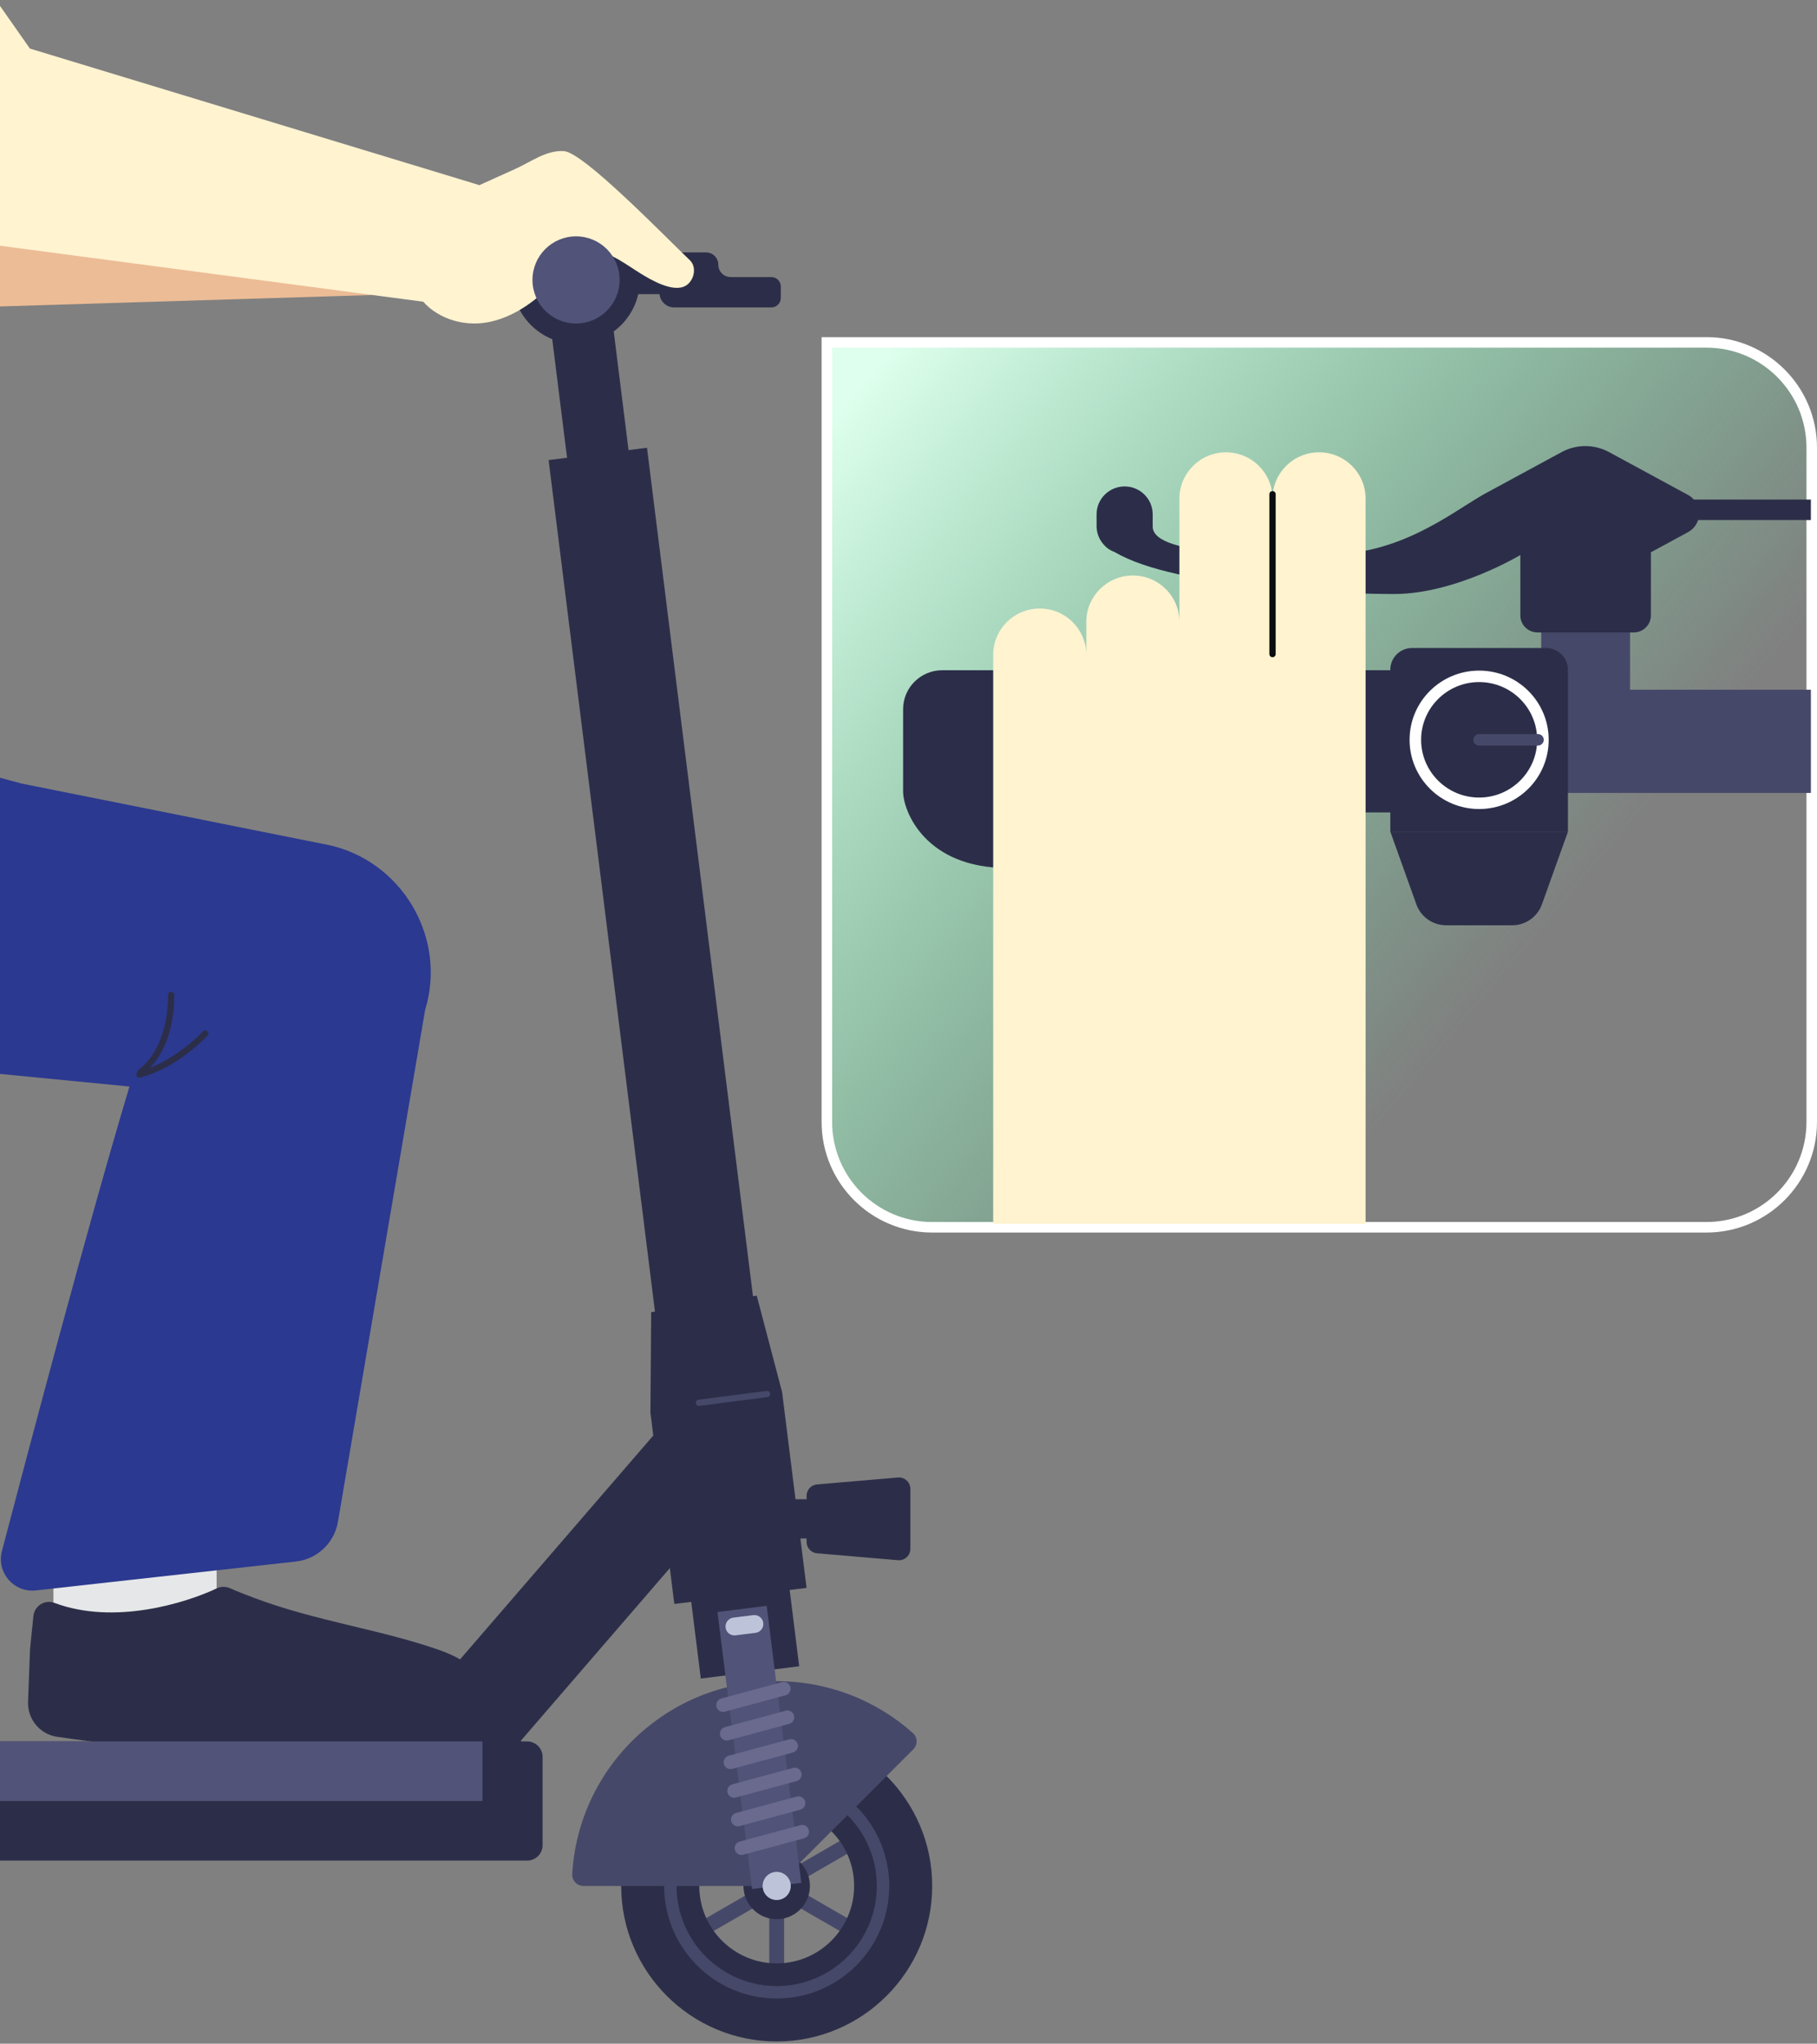 <svg width="345" height="388" viewBox="0 0 345 388" fill="none" xmlns="http://www.w3.org/2000/svg">
<rect x="0" y="0" width="345" height="388" fill="#808080" stroke="none"/>
<g clip-path="url(#clip0_561_3261)">
<path d="M70.717 56.006L-6.187 58.368V38.371L70.717 56.006Z" fill="#ECBC96"/>
<path d="M10.144 276.554H41.132V307.538H10.144V276.554Z" fill="#E6E7E8"/>
<path d="M5.324 323.083L5.7 313.158C5.7 313.158 6.02 309.821 6.348 306.78C6.555 304.851 8.527 303.634 10.346 304.314C21.69 308.562 35.265 304.35 41.186 301.542C41.965 301.173 42.869 301.173 43.657 301.521C45.178 302.192 46.733 302.789 48.284 303.373C60.126 307.811 71.789 309.246 83.123 313.158C90.567 315.727 93.791 319.486 84.579 325.109C65.909 336.508 25.752 331.941 10.84 329.733C7.576 329.251 5.204 326.387 5.329 323.09L5.324 323.083Z" fill="#2C2E49"/>
<path d="M-85.052 201.583L-110.289 137.144L-15.5 143.5L4.109 148.761C31.899 154.324 60.635 160.076 60.635 160.076L61.922 160.332C76.12 163.132 84.977 177.88 80.721 191.726L64.16 288.934C63.477 292.939 60.225 296.005 56.189 296.455L6.813 301.945C2.64 302.408 -0.699 298.547 0.364 294.485C5.21 276.005 16.978 231.533 24.586 206.278C8.126 204.673 -0.214 203.861 -23.646 201.579H-85.05L-85.052 201.583Z" fill="#2B3990"/>
<path d="M146.061 337.866H148.885V358.054H146.061V337.866Z" fill="#464869"/>
<path d="M164.254 346.737L165.667 349.182L148.181 359.276L146.769 356.831L164.254 346.737Z" fill="#464869"/>
<path d="M148.173 356.827L165.659 366.921L164.247 369.367L146.761 359.273L148.173 356.827Z" fill="#464869"/>
<path d="M146.061 358.052H148.885V378.24H146.061V358.052Z" fill="#464869"/>
<path d="M146.77 356.832L148.182 359.278L130.696 369.372L129.284 366.926L146.77 356.832Z" fill="#464869"/>
<path d="M130.691 346.735L148.177 356.829L146.765 359.274L129.279 349.18L130.691 346.735Z" fill="#464869"/>
<path d="M147.473 387.575C163.755 387.575 177 374.331 177 358.052C177 341.772 163.755 328.529 147.473 328.529C131.192 328.529 117.947 341.772 117.947 358.052C117.947 374.331 131.192 387.575 147.473 387.575ZM147.473 343.354C155.579 343.354 162.173 349.947 162.173 358.052C162.173 366.156 155.579 372.75 147.473 372.75C139.368 372.75 132.774 366.156 132.774 358.052C132.774 349.947 139.368 343.354 147.473 343.354Z" fill="#2C2E49"/>
<path d="M147.474 379.416C159.255 379.416 168.841 369.832 168.841 358.052C168.841 346.272 159.255 336.687 147.474 336.687C135.692 336.687 126.106 346.272 126.106 358.052C126.106 369.832 135.692 379.416 147.474 379.416ZM147.474 339.043C157.958 339.043 166.487 347.571 166.487 358.054C166.487 368.538 157.958 377.065 147.474 377.065C136.989 377.065 128.46 368.538 128.46 358.054C128.46 347.571 136.989 339.043 147.474 339.043Z" fill="#464869"/>
<path d="M147.474 364.361C143.989 364.361 141.164 361.536 141.164 358.052C141.164 354.567 143.989 351.743 147.474 351.743C150.958 351.743 153.783 354.567 153.783 358.052C153.783 361.536 150.958 364.361 147.474 364.361Z" fill="#2C2E49"/>
<path d="M147.473 319.177C157.405 319.177 166.466 322.9 173.338 329.027C174.249 329.839 174.275 331.256 173.411 332.117L148.097 357.428C147.697 357.828 147.153 358.054 146.589 358.054H110.79C109.568 358.054 108.587 357.03 108.655 355.811C109.818 335.386 126.751 319.179 147.471 319.179L147.473 319.177Z" fill="#464869"/>
<path d="M122.847 85.006L151.747 316.343L133.064 318.677L104.164 87.34L122.847 85.006Z" fill="#2C2E49"/>
<path d="M129.609 266.089L143.862 278.39L87.775 343.359L73.522 331.058L129.609 266.089Z" fill="#2C2E49"/>
<path d="M-74.932 353.237H100.089C101.71 353.237 103.026 351.922 103.026 350.3V333.55C103.026 331.929 101.71 330.613 100.089 330.613H-79.559C-81.498 330.613 -82.906 332.461 -82.39 334.331L-77.763 351.081C-77.412 352.355 -76.252 353.237 -74.932 353.237Z" fill="#2C2E49"/>
<path d="M88.3 319.942L101.117 332.757H62.466L75.283 319.942C78.877 316.348 84.706 316.348 88.3 319.942Z" fill="#2C2E49"/>
<path d="M145.575 304.872L152.144 357.457L142.803 358.624L136.233 306.039L145.575 304.872Z" fill="#515378"/>
<path d="M144.924 308.106L144.925 308.108C145.041 309.037 144.382 309.883 143.453 309.999L139.661 310.473C138.732 310.589 137.885 309.93 137.769 309.002L137.769 309C137.653 308.071 138.312 307.224 139.24 307.108L143.033 306.635C143.962 306.519 144.808 307.177 144.924 308.106Z" fill="#BDC4D9"/>
<path d="M147.473 360.725C145.996 360.725 144.799 359.528 144.799 358.052C144.799 356.575 145.996 355.378 147.473 355.378C148.949 355.378 150.146 356.575 150.146 358.052C150.146 359.528 148.949 360.725 147.473 360.725Z" fill="#BDC4D9"/>
<path d="M128.036 304.512L153.147 301.465L148.502 264.294L143.684 245.981L123.642 249.116L123.496 268.193L128.036 304.512Z" fill="#2C2E49"/>
<path d="M-27.846 330.613H91.609V341.925H-27.846V330.613Z" fill="#515378"/>
<path d="M115.216 52.406L121.28 100.945L109.603 102.403L103.539 53.865L115.216 52.406Z" fill="#2C2E49"/>
<path d="M109.375 65.259C102.683 65.259 97.257 59.834 97.257 53.142C97.257 46.45 102.683 41.026 109.375 41.026C116.068 41.026 121.493 46.45 121.493 53.142C121.493 59.834 116.068 65.259 109.375 65.259Z" fill="#2C2E49"/>
<path d="M136.389 50.257C136.389 51.551 137.438 52.601 138.733 52.601H146.452C147.448 52.601 148.255 53.408 148.255 54.403V56.566C148.255 57.561 147.448 58.368 146.452 58.368H128.008C126.464 58.368 125.214 57.117 125.214 55.575V50.709C125.214 49.165 126.466 47.916 128.008 47.916H134.047C135.341 47.916 136.391 48.965 136.391 50.259L136.389 50.257Z" fill="#2C2E49"/>
<path d="M109.373 50.436H129.043V55.848H109.373V50.436Z" fill="#2C2E49"/>
<path d="M172.856 282.67V294.047C172.856 295.318 171.769 296.316 170.502 296.208L155.132 294.894C154.009 294.798 153.148 293.859 153.148 292.734V283.98C153.148 282.853 154.009 281.914 155.132 281.82L170.502 280.507C171.769 280.399 172.856 281.397 172.856 282.667V282.67Z" fill="#2C2E49"/>
<path d="M150.015 284.632H154.282V292.082H150.015V284.632Z" fill="#2C2E49"/>
<path d="M139.39 341.302C139.5 341.302 139.616 341.288 139.729 341.257L151.253 338.144C151.943 337.958 152.353 337.247 152.167 336.558C151.981 335.868 151.27 335.459 150.58 335.645L139.055 338.758C138.366 338.944 137.956 339.654 138.142 340.344C138.298 340.92 138.82 341.302 139.392 341.302H139.39Z" fill="#696A8E"/>
<path d="M140.089 346.735C140.199 346.735 140.315 346.721 140.428 346.69L151.953 343.577C152.642 343.391 153.052 342.681 152.866 341.991C152.68 341.302 151.969 340.892 151.28 341.078L139.755 344.191C139.065 344.377 138.656 345.088 138.841 345.777C138.997 346.354 139.519 346.735 140.091 346.735H140.089Z" fill="#696A8E"/>
<path d="M140.787 352.166C140.898 352.166 141.013 352.152 141.126 352.122L152.651 349.008C153.34 348.822 153.75 348.112 153.564 347.422C153.378 346.733 152.667 346.323 151.978 346.509L140.453 349.623C139.763 349.808 139.354 350.519 139.54 351.209C139.695 351.785 140.218 352.166 140.789 352.166H140.787Z" fill="#696A8E"/>
<path d="M138.688 335.871C138.799 335.871 138.914 335.856 139.027 335.826L150.552 332.713C151.242 332.527 151.651 331.816 151.465 331.126C151.28 330.437 150.569 330.028 149.879 330.213L138.354 333.327C137.665 333.513 137.255 334.223 137.441 334.913C137.596 335.489 138.119 335.871 138.691 335.871H138.688Z" fill="#696A8E"/>
<path d="M137.989 330.439C138.1 330.439 138.215 330.425 138.328 330.395L149.853 327.281C150.543 327.095 150.952 326.385 150.766 325.695C150.58 325.006 149.87 324.596 149.18 324.782L137.655 327.896C136.965 328.081 136.556 328.792 136.742 329.482C136.897 330.058 137.42 330.439 137.992 330.439H137.989Z" fill="#696A8E"/>
<path d="M137.29 325.008C137.401 325.008 137.516 324.994 137.629 324.963L149.154 321.85C149.843 321.664 150.253 320.954 150.067 320.264C149.881 319.575 149.17 319.165 148.481 319.351L136.956 322.464C136.266 322.65 135.857 323.361 136.043 324.05C136.198 324.627 136.72 325.008 137.292 325.008H137.29Z" fill="#696A8E"/>
<path d="M-23.956 -33.041L-23.33 -32.149L5.679 9.222C20.546 13.738 90.192 34.895 90.192 34.895C104.209 39.124 100.18 59.456 85.572 57.968L-11.2 45.174C-15.154 44.638 -18.948 42.569 -21.523 39.122L-22.659 37.599L-57.364 -8.871C-57.467 -9.01 -57.625 -9.227 -57.726 -9.37C-72.546 -32.413 -40.515 -54.796 -23.959 -33.043L-23.956 -33.041Z" fill="#FFF3D0"/>
<path d="M81.432 40.524C77.097 44.708 75.972 51.25 79.594 56.328C82.489 60.385 87.839 62.082 92.64 61.181C99.043 59.976 104.501 54.947 108.175 49.808C109.385 48.116 110.604 47.078 112.79 47.454C116.104 48.024 118.822 50.189 121.609 51.909C123.633 53.158 127.831 55.636 130.21 54.236C131.776 53.316 132.38 50.732 130.987 49.403C125.913 44.56 110.818 28.965 107.092 28.692C103.767 28.45 100.752 30.763 97.867 32.062C93.934 33.834 90.004 35.606 86.071 37.378C84.381 38.141 82.783 39.214 81.428 40.524H81.432Z" fill="#FFF3D0"/>
<path d="M109.375 61.414C104.807 61.414 101.103 57.71 101.103 53.142C101.103 48.574 104.807 44.871 109.375 44.871C113.944 44.871 117.648 48.574 117.648 53.142C117.648 57.71 113.944 61.414 109.375 61.414Z" fill="#515378"/>
<path d="M26.653 204.132C26.756 204.132 26.862 204.104 26.956 204.047C27.206 203.894 33.085 200.195 33.085 188.89C33.085 188.566 32.821 188.302 32.497 188.302C32.172 188.302 31.908 188.566 31.908 188.89C31.908 199.487 26.399 203.009 26.342 203.042C26.067 203.212 25.98 203.574 26.149 203.852C26.26 204.033 26.453 204.134 26.651 204.134L26.653 204.132Z" fill="#2C2E49"/>
<path d="M26.472 204.589C26.519 204.589 26.568 204.584 26.615 204.57C33.626 202.812 39.171 196.865 39.404 196.614C39.625 196.376 39.609 196.004 39.371 195.783C39.131 195.562 38.759 195.578 38.54 195.816C38.486 195.875 32.995 201.758 26.33 203.428C26.015 203.508 25.824 203.826 25.902 204.141C25.968 204.407 26.208 204.586 26.472 204.586V204.589Z" fill="#2C2E49"/>
<path d="M132.71 266.908C132.736 266.908 132.76 266.908 132.786 266.903L145.72 265.242C146.043 265.2 146.271 264.905 146.229 264.583C146.186 264.261 145.895 264.035 145.57 264.075L132.635 265.736C132.313 265.778 132.084 266.073 132.127 266.395C132.164 266.691 132.419 266.908 132.71 266.908Z" fill="#464869"/>
</g>
<path d="M157 65H324C335.046 65 344 73.954 344 85V213C344 224.046 335.046 233 324 233H177C165.954 233 157 224.046 157 213V65Z" fill="url(#paint0_linear_561_3261)"/>
<path d="M157 65H324C335.046 65 344 73.954 344 85V213C344 224.046 335.046 233 324 233H177C165.954 233 157 224.046 157 213V65Z" stroke="white" stroke-width="2"/>
<path d="M309.502 116.663H292.637V134.755H309.502V116.663Z" fill="#464869"/>
<path d="M310.215 101.973H291.922C290.127 101.973 288.671 103.421 288.671 105.207V116.831C288.671 118.617 290.127 120.065 291.922 120.065H310.215C312.01 120.065 313.466 118.617 313.466 116.831V105.207C313.466 103.421 312.01 101.973 310.215 101.973Z" fill="#2C2E49"/>
<path d="M282.132 93.629C281.817 93.799 281.491 93.985 281.157 94.181C281.272 94.102 281.395 94.027 281.523 93.957L282.132 93.627V93.629Z" fill="#0B0D0F"/>
<path d="M320.505 101.036L305.525 109.16C302.712 110.686 299.314 110.686 296.501 109.16L289.081 105.138C288.888 105.255 276.521 112.777 264.655 112.777C255.294 112.777 223.286 111.724 211.719 104.843C210.698 104.235 209.836 103.582 209.162 102.881C208.561 102.024 208.211 100.983 208.211 99.859V97.651C208.211 94.724 210.598 92.35 213.539 92.35C215.009 92.35 216.342 92.942 217.305 93.902C218.27 94.862 218.867 96.186 218.867 97.649V99.856C218.863 99.908 218.863 99.961 218.867 100.011C218.963 105.773 241.708 105.29 251.96 105.29C265.614 105.29 275.075 97.756 281.143 94.187C281.147 94.183 281.149 94.181 281.153 94.181C281.487 93.983 281.813 93.799 282.128 93.629C282.134 93.625 282.14 93.623 282.146 93.619L296.499 85.834C299.312 84.307 302.71 84.307 305.523 85.834L320.503 93.96C323.32 95.486 323.32 99.508 320.503 101.036H320.505Z" fill="#2C2E49"/>
<path d="M211.721 104.843C210.676 104.465 209.787 103.772 209.164 102.881C209.837 103.584 210.698 104.235 211.721 104.843Z" fill="#0B0D0F"/>
<path d="M343.838 130.945H267.633V150.54H343.838V130.945Z" fill="#464869"/>
<path d="M178.914 127.243H263.869C265.948 127.243 267.634 128.92 267.634 130.988V150.496C267.634 152.565 265.948 154.242 263.869 154.242H247.875C218.159 154.242 213.839 164.793 191.285 164.793C175.741 164.795 171.473 154.068 171.473 150.223V134.646C171.473 130.559 174.804 127.243 178.914 127.243Z" fill="#2C2E49"/>
<path d="M250.458 85.871C245.576 85.871 241.618 89.808 241.618 94.666C241.618 89.808 237.661 85.871 232.779 85.871C227.896 85.871 223.939 89.808 223.939 94.666V118.052C223.939 113.196 219.982 109.259 215.099 109.259C210.217 109.259 206.259 113.196 206.259 118.054V124.321C206.259 119.464 202.302 115.526 197.42 115.526C192.537 115.526 188.58 119.464 188.58 124.321V232.344H259.29V94.664C259.29 89.806 255.333 85.869 250.45 85.869L250.458 85.871Z" fill="#FFF3D0"/>
<path d="M241.618 124.775C241.288 124.775 241.021 124.509 241.021 124.181V93.825C241.021 93.496 241.288 93.231 241.618 93.231C241.949 93.231 242.215 93.496 242.215 93.825V124.181C242.215 124.509 241.949 124.775 241.618 124.775Z" fill="#0B0D0F"/>
<path d="M268.123 123.019H293.571C295.856 123.019 297.712 124.864 297.712 127.138V157.892H263.982V127.138C263.982 124.866 265.837 123.019 268.123 123.019Z" fill="#2C2E49"/>
<path d="M287.116 175.664H274.581C272.045 175.664 269.783 174.077 268.931 171.699L263.985 157.89H297.714L292.768 171.699C291.917 174.077 289.654 175.664 287.118 175.664H287.116Z" fill="#2C2E49"/>
<path d="M280.848 129.492C286.925 129.492 291.867 134.409 291.867 140.454C291.867 146.5 286.925 151.417 280.848 151.417C274.772 151.417 269.83 146.5 269.83 140.454C269.83 134.409 274.772 129.492 280.848 129.492ZM280.848 127.314C273.555 127.314 267.642 133.198 267.642 140.454C267.642 147.711 273.555 153.594 280.848 153.594C288.142 153.594 294.055 147.711 294.055 140.454C294.055 133.198 288.142 127.314 280.848 127.314Z" fill="white"/>
<path d="M292.024 141.543H280.848C280.243 141.543 279.754 141.056 279.754 140.454C279.754 139.853 280.243 139.366 280.848 139.366H292.024C292.628 139.366 293.118 139.853 293.118 140.454C293.118 141.056 292.628 141.543 292.024 141.543Z" fill="#464869"/>
<path d="M343.836 94.842H308.278V98.732H343.836V94.842Z" fill="#2C2E49"/>
<defs>
<linearGradient id="paint0_linear_561_3261" x1="157" y1="80" x2="284.764" y2="187.185" gradientUnits="userSpaceOnUse">
<stop stop-color="#DEFFED"/>
<stop offset="1" stop-color="#6FFFB0" stop-opacity="0"/>
</linearGradient>
<clipPath id="clip0_561_3261">
<rect width="235" height="388" fill="white" transform="translate(-58)"/>
</clipPath>
</defs>
</svg>
